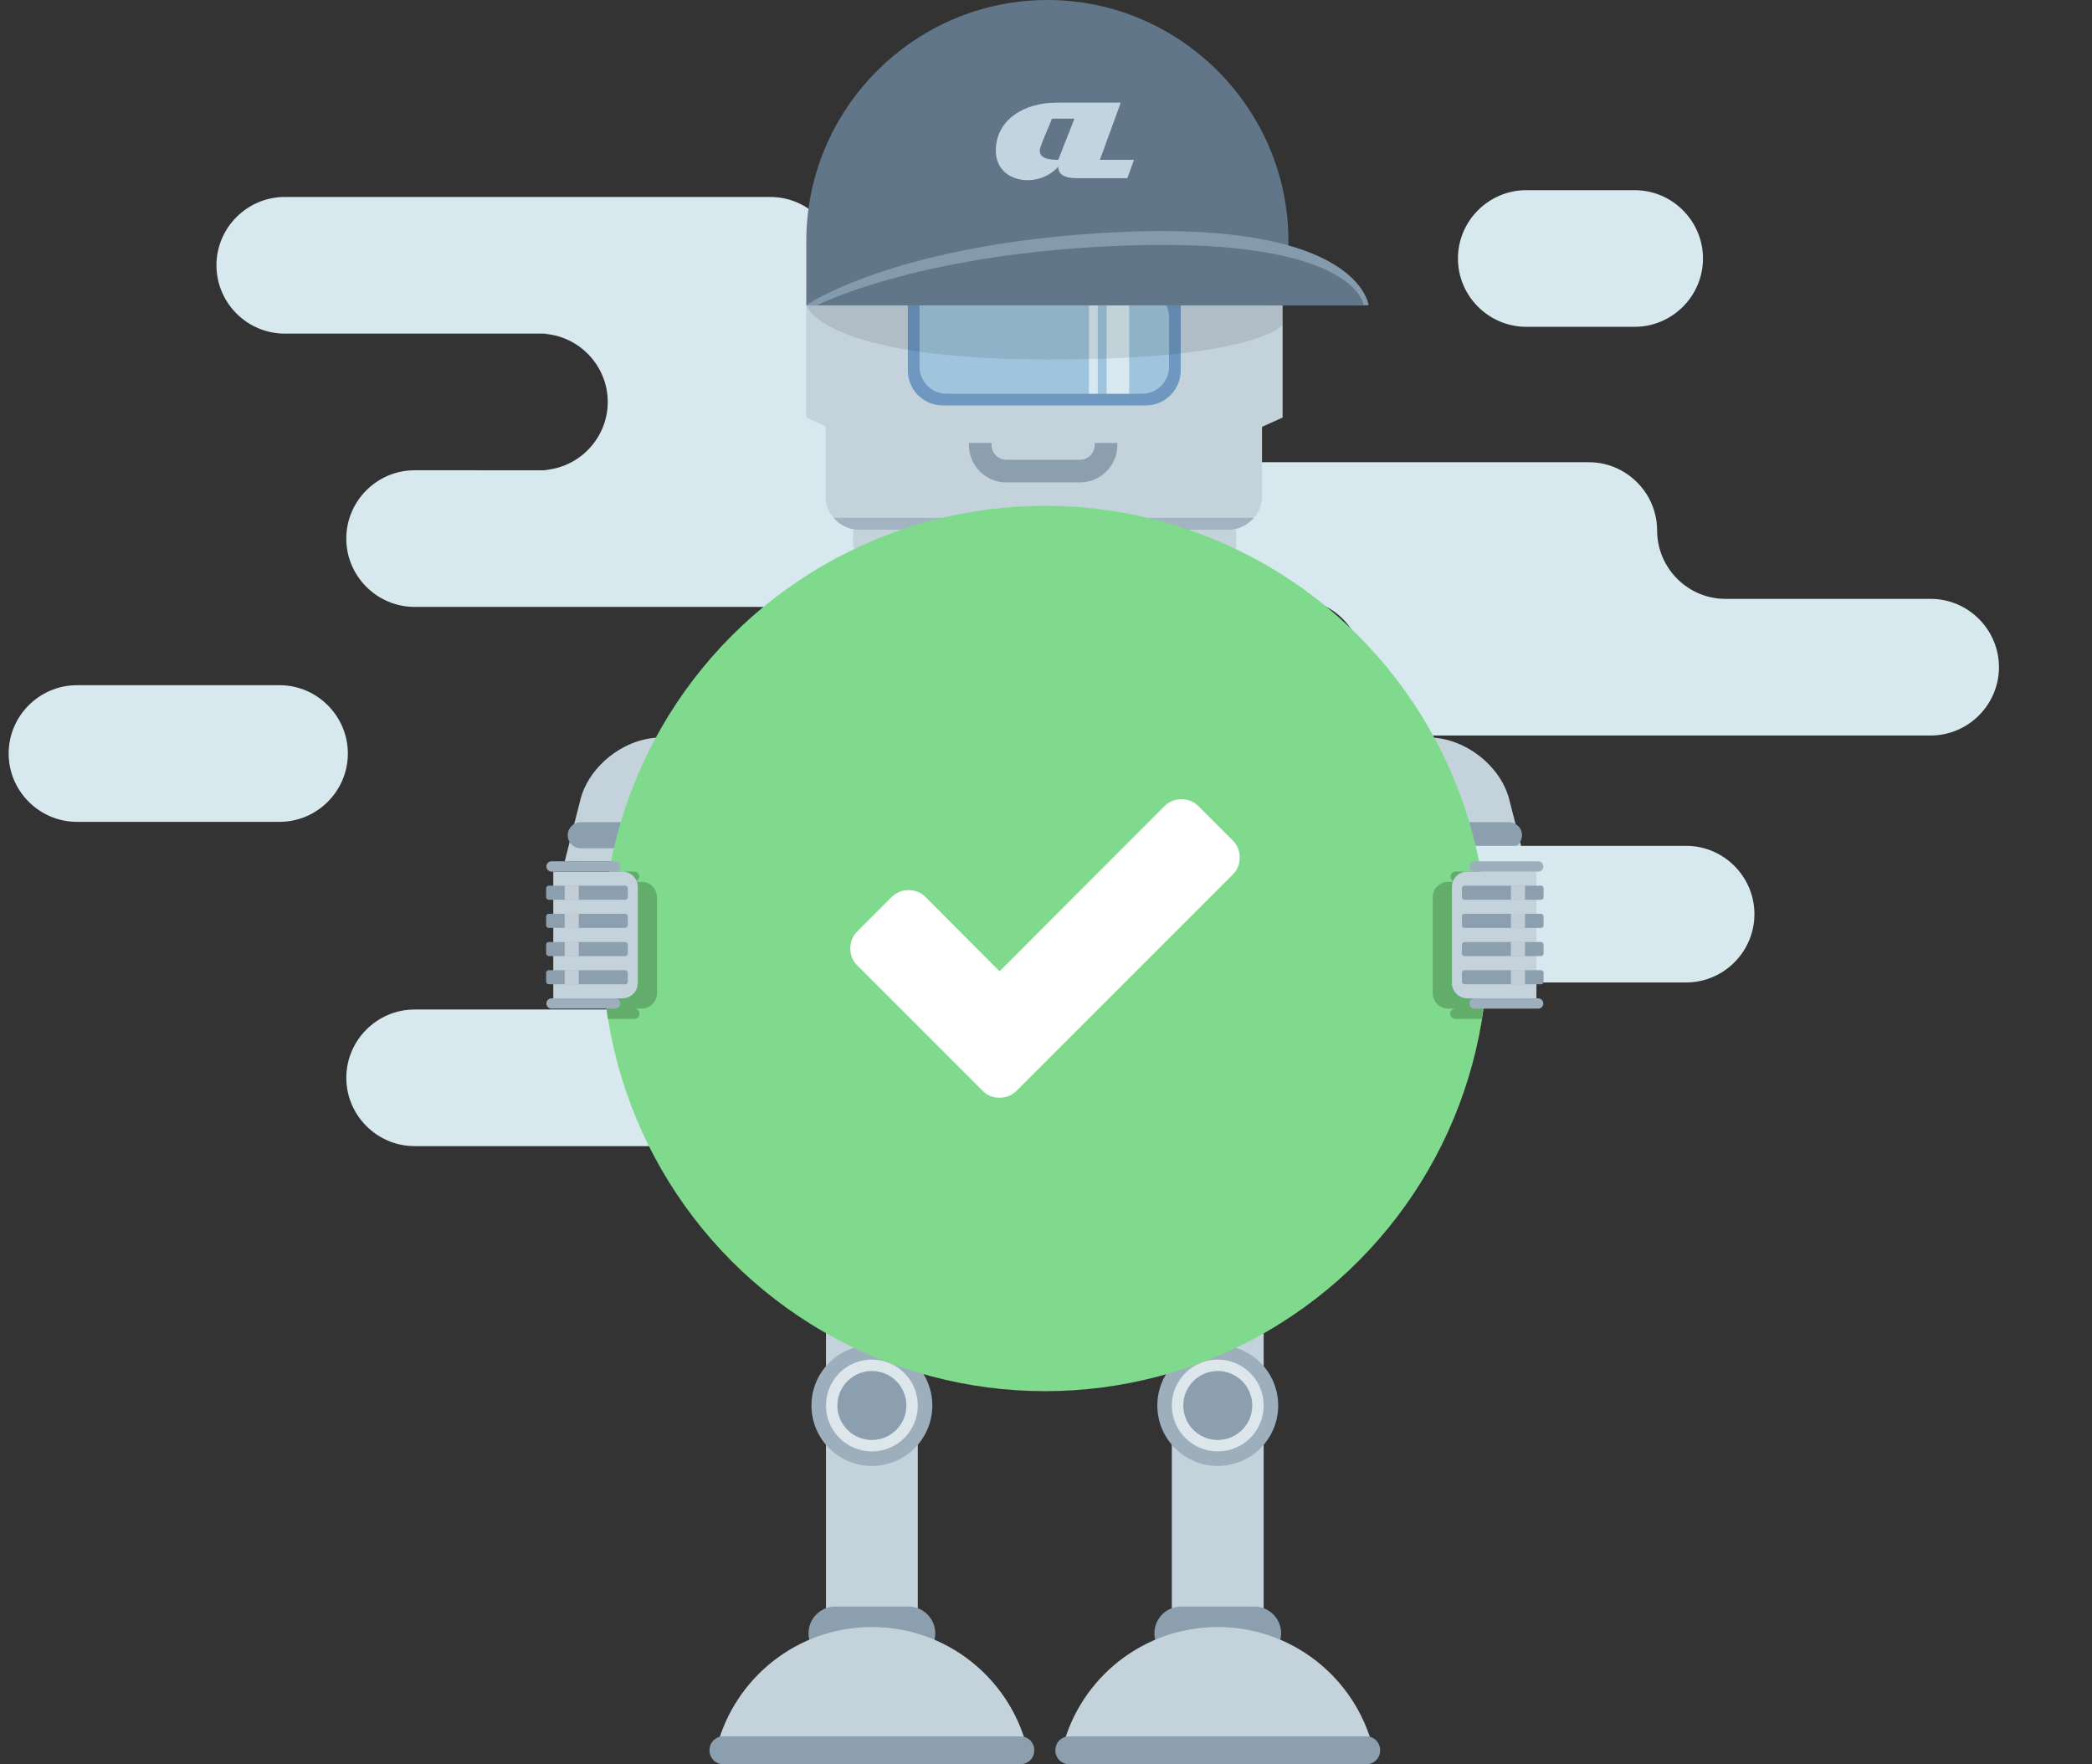 <svg xmlns="http://www.w3.org/2000/svg" viewBox="0 0 178.979 150.934" preserveAspectRatio="xMidYMax meet">
    <rect x="0" y="0" width="178.979" height="150.934" fill="#333333" stroke="none"/>
    <path fill="#C3D2DB" d="M130.47 73.702l-11.02.016-2.72-10.61 5.516-.008c3.034-.004 6.128 2.379 6.876 5.297a1307.83 1307.83 0 0 1 1.348 5.305z"/>
    <path fill="#8C9FAF" d="M123.27 70.341h5.825c.615 0 1.118.503 1.118 1.118 0 .615-.503 1.118-1.118 1.118h-5.825a1.121 1.121 0 0 1-1.118-1.118c0-.615.503-1.118 1.118-1.118z"/>
    <path fill="#D8E8EF" d="M23.915 70.311H6.585c-3.215 0-5.845-2.63-5.845-5.845s2.63-5.845 5.845-5.845h17.33c3.215 0 5.845 2.63 5.845 5.845 0 3.214-2.63 5.845-5.845 5.845zM57.676 98.055H35.474c-3.215 0-5.845-2.63-5.845-5.845s2.63-5.845 5.845-5.845h22.201c3.215 0 5.845 2.63 5.845 5.845.001 3.215-2.63 5.845-5.844 5.845zM144.253 84.053h-41.626c-3.215 0-5.845-2.63-5.845-5.845s2.63-5.845 5.845-5.845h41.626c3.215 0 5.845 2.63 5.845 5.845s-2.63 5.845-5.845 5.845zM139.852 27.96h-9.274c-3.215 0-5.845-2.63-5.845-5.845s2.63-5.845 5.845-5.845h9.274c3.215 0 5.845 2.63 5.845 5.845s-2.63 5.845-5.845 5.845zM98.403 28.542H77.601c-3.215 0-5.845-2.63-5.845-5.845l.002-.088h-.01c-.047-3.175-2.657-5.757-5.843-5.757H24.363c-3.215 0-5.845 2.63-5.845 5.845s2.63 5.845 5.845 5.845h22.565c-.131 0-.26.006-.389.015 3.035.202 5.456 2.747 5.456 5.83s-2.421 5.628-5.456 5.83c.129.009.258.015.389.015H35.471c-3.215 0-5.845 2.63-5.845 5.845s2.63 5.845 5.845 5.845h46.956c3.184 0 5.794-2.581 5.843-5.755h.002l-.001-.04.001-.05-.001-.048c.027-3.192 2.646-5.795 5.844-5.795h-.579l.026-.003h4.842c3.215 0 5.845-2.63 5.845-5.845s-2.631-5.844-5.846-5.844zM165.174 51.234h-17.626c-3.182-.039-5.773-2.652-5.773-5.843l.002-.088h-.005c-.046-3.175-2.657-5.759-5.843-5.759h-30.121c-3.215 0-5.845 2.63-5.845 5.845s2.63 5.845 5.845 5.845h5.458l.024.003h-.53c3.185 0 5.795 2.582 5.843 5.756l-.002.086.002.088v.002c.049 3.173 2.658 5.755 5.843 5.755h42.728c3.215 0 5.845-2.63 5.845-5.845s-2.631-5.845-5.845-5.845z"/>
    <path fill="#C3D2DB" d="M48.312 73.702l11.02.016 2.72-10.61-5.516-.008c-3.034-.004-6.128 2.379-6.876 5.297-.747 2.918-1.348 5.305-1.348 5.305zM70.664 105.541h7.858v32.096h-7.858z"/>
    <circle fill="#9DAEBC" cx="74.593" cy="120.244" r="5.17"/>
    <circle fill="#DDE6EB" cx="74.593" cy="120.244" r="3.929"/>
    <circle fill="#8C9FAF" cx="74.593" cy="120.244" r="2.951"/>
    <path fill="#8C9FAF" d="M71.463 137.444h6.26c1.26 0 2.29 1.031 2.29 2.29 0 1.26-1.031 2.29-2.29 2.29h-6.26a2.297 2.297 0 0 1-2.29-2.29c0-1.26 1.03-2.29 2.29-2.29z"/>
    <path fill="#C3D2DB" d="M105.373 47.117H73.379a.388.388 0 0 1-.387-.387v-1.244c0-.213.174-.387.387-.387h31.995c.213 0 .387.174.387.387v1.244a.39.39 0 0 1-.388.387z"/>
    <path fill-rule="evenodd" clip-rule="evenodd" fill="#C3D2DB" d="M107.491 36.734l2.242-1.011v-9.608h-2.242zM71.225 36.734l-2.242-1.011v-9.608h2.242z"/>
    <path fill="#C3D2DB" d="M105.09 45.317H73.507a2.888 2.888 0 0 1-2.88-2.88v-18.03a2.888 2.888 0 0 1 2.88-2.88h31.583a2.888 2.888 0 0 1 2.88 2.88v18.031a2.887 2.887 0 0 1-2.88 2.879z"/>
    <path fill="#6F98C1" d="M98.552 23.829l-.26.001-.264.001h-17.37l-.264-.001-.26-.001c-.609 0-2.464 0-2.464 1.988v5.882a2.99 2.99 0 0 0 2.987 2.987h17.371a2.99 2.99 0 0 0 2.987-2.987v-5.882c.001-1.988-1.854-1.988-2.463-1.988z"/>
    <path fill="#9EC5DD" d="M97.714 33.684H80.973a2.307 2.307 0 0 1-2.3-2.3v-5.411c0-.629.51-1.14 1.14-1.14h17.902a2.3 2.3 0 0 1 2.3 2.3v4.25a2.308 2.308 0 0 1-2.301 2.301z"/>
    <path opacity=".6" fill="#FFF" d="M93.159 24.834h.761v8.851h-.761zM94.674 24.834h1.934v8.851h-1.934z"/>
    <path fill="#627689" d="M110.23 20.624C110.23 9.281 100.95 0 89.607 0 78.264 0 68.983 9.281 68.983 20.624v5.492h41.248v-5.492z"/>
    <path fill-rule="evenodd" clip-rule="evenodd" fill="#849AAD" d="M68.983 26.115s7.588-5.303 26.446-6.247c20.895-1.047 21.659 6.247 21.659 6.247H68.983z"/>
    <path fill-rule="evenodd" clip-rule="evenodd" fill="#627689" d="M69.91 26.115s8.244-4.255 25.062-5.053c21.041-.998 21.698 5.053 21.698 5.053H69.91z"/>
    <path opacity=".1" d="M89.513 30.755c17.92.045 20.219-2.946 20.219-2.946v-1.693h-40.75c.008.025 1.247 4.59 20.531 4.639z"/>
    <path fill="#C1D4E0" d="M94.101 13.676l1.782-4.893H90.34c-2.573 0-5.146 1.369-5.146 4.11s3.563 3.327 5.344 1.37c0 .587.396.979 1.584.979h4.327l.57-1.566h-2.918zm-3.563-.001c-.99 0-1.584-.196-1.584-.783 0-.392.843-2.153 1.041-2.74h1.929l-1.386 3.523z"/>
    <path fill="#C3D2DB" d="M74.593 139.197c-6.38 0-11.741 4.362-13.264 10.265h26.528c-1.524-5.903-6.885-10.265-13.264-10.265z"/>
    <path fill="#8C9FAF" d="M87.316 150.934H61.869a1.17 1.17 0 0 1-1.167-1.167v-.049a1.17 1.17 0 0 1 1.167-1.167h25.447a1.17 1.17 0 0 1 1.167 1.167v.049a1.17 1.17 0 0 1-1.167 1.167z"/>
    <path fill="#C3D2DB" d="M100.255 105.541h7.858v32.096h-7.858z"/>
    <circle fill="#9DAEBC" cx="104.184" cy="120.244" r="5.17"/>
    <circle fill="#DDE6EB" cx="104.184" cy="120.244" r="3.929"/>
    <circle fill="#8C9FAF" cx="104.184" cy="120.244" r="2.951"/>
    <path fill="#8C9FAF" d="M101.054 137.444h6.26c1.26 0 2.29 1.031 2.29 2.29 0 1.26-1.031 2.29-2.29 2.29h-6.26a2.297 2.297 0 0 1-2.29-2.29c0-1.26 1.03-2.29 2.29-2.29z"/>
    <path fill="#C3D2DB" d="M104.184 139.197c-6.38 0-11.741 4.362-13.264 10.265h26.528c-1.524-5.903-6.884-10.265-13.264-10.265z"/>
    <path fill="none" d="M86.097 37.897h6.292c.698 0 1.267-.568 1.267-1.267v-1.946H84.83v1.946c0 .698.568 1.267 1.267 1.267zM86.097 39.897h6.292c.698 0 1.267-.568 1.267-1.267v-.173H84.83v.173c0 .698.568 1.267 1.267 1.267z"/>
    <path fill="#8C9FAF" d="M93.656 38.069c0 .699-.569 1.267-1.267 1.267h-6.292a1.268 1.268 0 0 1-1.267-1.267v-.173h-1.934v.173a3.205 3.205 0 0 0 3.201 3.201h6.292a3.205 3.205 0 0 0 3.202-3.201v-.173h-1.935v.173zM116.907 150.934H91.46a1.17 1.17 0 0 1-1.167-1.167v-.049a1.17 1.17 0 0 1 1.167-1.167h25.447a1.17 1.17 0 0 1 1.167 1.167v.049a1.17 1.17 0 0 1-1.167 1.167z"/>
    <path opacity=".6" fill="#8C9FAF" d="M73.502 45.317h31.583c.868 0 1.64-.397 2.169-1.009h-35.92a2.863 2.863 0 0 0 2.168 1.009z"/>
    <path fill="#8C9FAF" d="M55.512 70.341h-5.825c-.615 0-1.118.503-1.118 1.118 0 .615.503 1.118 1.118 1.118h5.825c.615 0 1.118-.503 1.118-1.118 0-.615-.503-1.118-1.118-1.118z"/>
    <circle fill="#80DA8D" cx="89.406" cy="81.145" r="37.873"/>
    <path fill="#FFF" d="M106.064 73.361c0 .573-.2 1.058-.6 1.462L89.901 90.386l-2.923 2.923c-.4.4-.889.604-1.462.604s-1.058-.2-1.462-.604l-2.923-2.923-7.782-7.782c-.4-.4-.6-.889-.6-1.462s.2-1.062.6-1.462l2.923-2.923c.4-.4.889-.604 1.462-.604s1.058.2 1.462.604l6.32 6.339 14.102-14.121c.4-.4.885-.6 1.458-.6s1.062.2 1.462.6l2.923 2.923c.399.405.603.89.603 1.463z"/>
    <path fill="#63AD6C" d="M54.713 86.729a.442.442 0 0 0-.441-.441h.621c.723 0 1.314-.591 1.314-1.314v-8.216c0-.722-.591-1.314-1.314-1.314h-.621a.442.442 0 0 0 0-.882h-2.158a38.06 38.06 0 0 0-.582 6.581c0 2.051.168 4.062.482 6.025h2.257a.44.44 0 0 0 .442-.439z"/>
    <path fill="#C3D2DB" d="M53.251 85.412h-5.916V74.57l.002-.002h5.914c.723 0 1.314.591 1.314 1.314v8.216c0 .722-.591 1.314-1.314 1.314z"/>
    <path fill="#9DAEBC" d="M46.747 74.128c0 .242.198.441.441.441h5.442a.442.442 0 0 0 .441-.441.442.442 0 0 0-.441-.441h-5.442a.442.442 0 0 0-.441.441zM46.747 85.852c0 .242.198.441.441.441h5.442a.442.442 0 0 0 .441-.441.442.442 0 0 0-.441-.441h-5.442a.443.443 0 0 0-.441.441z"/>
    <path fill="#8C9FAF" d="M46.723 76.003v.745c0 .126.103.23.23.23h6.527a.23.23 0 0 0 .23-.23v-.745a.23.23 0 0 0-.23-.23h-6.527a.231.231 0 0 0-.23.23zM46.723 78.412v.745c0 .126.103.23.23.23h6.527a.23.23 0 0 0 .23-.23v-.745a.23.23 0 0 0-.23-.23h-6.527a.232.232 0 0 0-.23.23zM46.723 80.822v.745c0 .126.103.23.23.23h6.527a.23.23 0 0 0 .23-.23v-.745a.23.23 0 0 0-.23-.23h-6.527a.231.231 0 0 0-.23.23zM46.723 83.232v.745c0 .126.103.23.23.23h6.527a.23.23 0 0 0 .23-.23v-.745a.23.23 0 0 0-.23-.23h-6.527a.23.23 0 0 0-.23.23z"/>
    <path opacity=".5" fill="#F8FDFF" d="M48.312 75.773h1.205v1.205h-1.205zM48.312 78.183h1.205v1.205h-1.205zM48.312 80.592h1.205v1.205h-1.205zM48.312 83.002h1.205v1.205h-1.205z"/>
    <path fill="#63AD6C" d="M124.069 86.729c0-.242.198-.441.441-.441h-.621a1.317 1.317 0 0 1-1.314-1.314v-8.216c0-.722.591-1.314 1.314-1.314h.621a.442.442 0 0 1 0-.882h2.158a38.06 38.06 0 0 1 .582 6.581 38.11 38.11 0 0 1-.482 6.025h-2.257a.44.44 0 0 1-.442-.439z"/>
    <path fill="#C3D2DB" d="M125.531 85.412h5.916V74.57l-.002-.002h-5.914c-.723 0-1.314.591-1.314 1.314v8.216a1.32 1.32 0 0 0 1.314 1.314z"/>
    <path fill="#9DAEBC" d="M132.036 74.128a.442.442 0 0 1-.441.441h-5.442a.442.442 0 0 1-.441-.441c0-.242.198-.441.441-.441h5.442c.242 0 .441.198.441.441zM132.036 85.852a.442.442 0 0 1-.441.441h-5.442a.442.442 0 0 1-.441-.441c0-.242.198-.441.441-.441h5.442a.444.444 0 0 1 .441.441z"/>
    <path fill="#8C9FAF" d="M132.059 76.003v.745a.23.23 0 0 1-.23.23h-6.527a.23.23 0 0 1-.23-.23v-.745a.23.23 0 0 1 .23-.23h6.527a.23.23 0 0 1 .23.23zM132.059 78.412v.745a.23.23 0 0 1-.23.23h-6.527a.23.23 0 0 1-.23-.23v-.745a.23.23 0 0 1 .23-.23h6.527c.127.001.23.104.23.23zM132.059 80.822v.745a.23.23 0 0 1-.23.23h-6.527a.23.23 0 0 1-.23-.23v-.745a.23.23 0 0 1 .23-.23h6.527a.23.23 0 0 1 .23.23zM132.059 83.232v.745a.23.23 0 0 1-.23.23h-6.527a.23.23 0 0 1-.23-.23v-.745a.23.23 0 0 1 .23-.23h6.527a.23.23 0 0 1 .23.23z"/>
    <path opacity=".5" fill="#F8FDFF" d="M130.47 76.978h-1.204v-1.205h1.205zM130.47 79.387h-1.204v-1.205h1.205zM130.47 81.797h-1.204v-1.205h1.205zM130.47 84.207h-1.204v-1.205h1.205z"/>
</svg>
